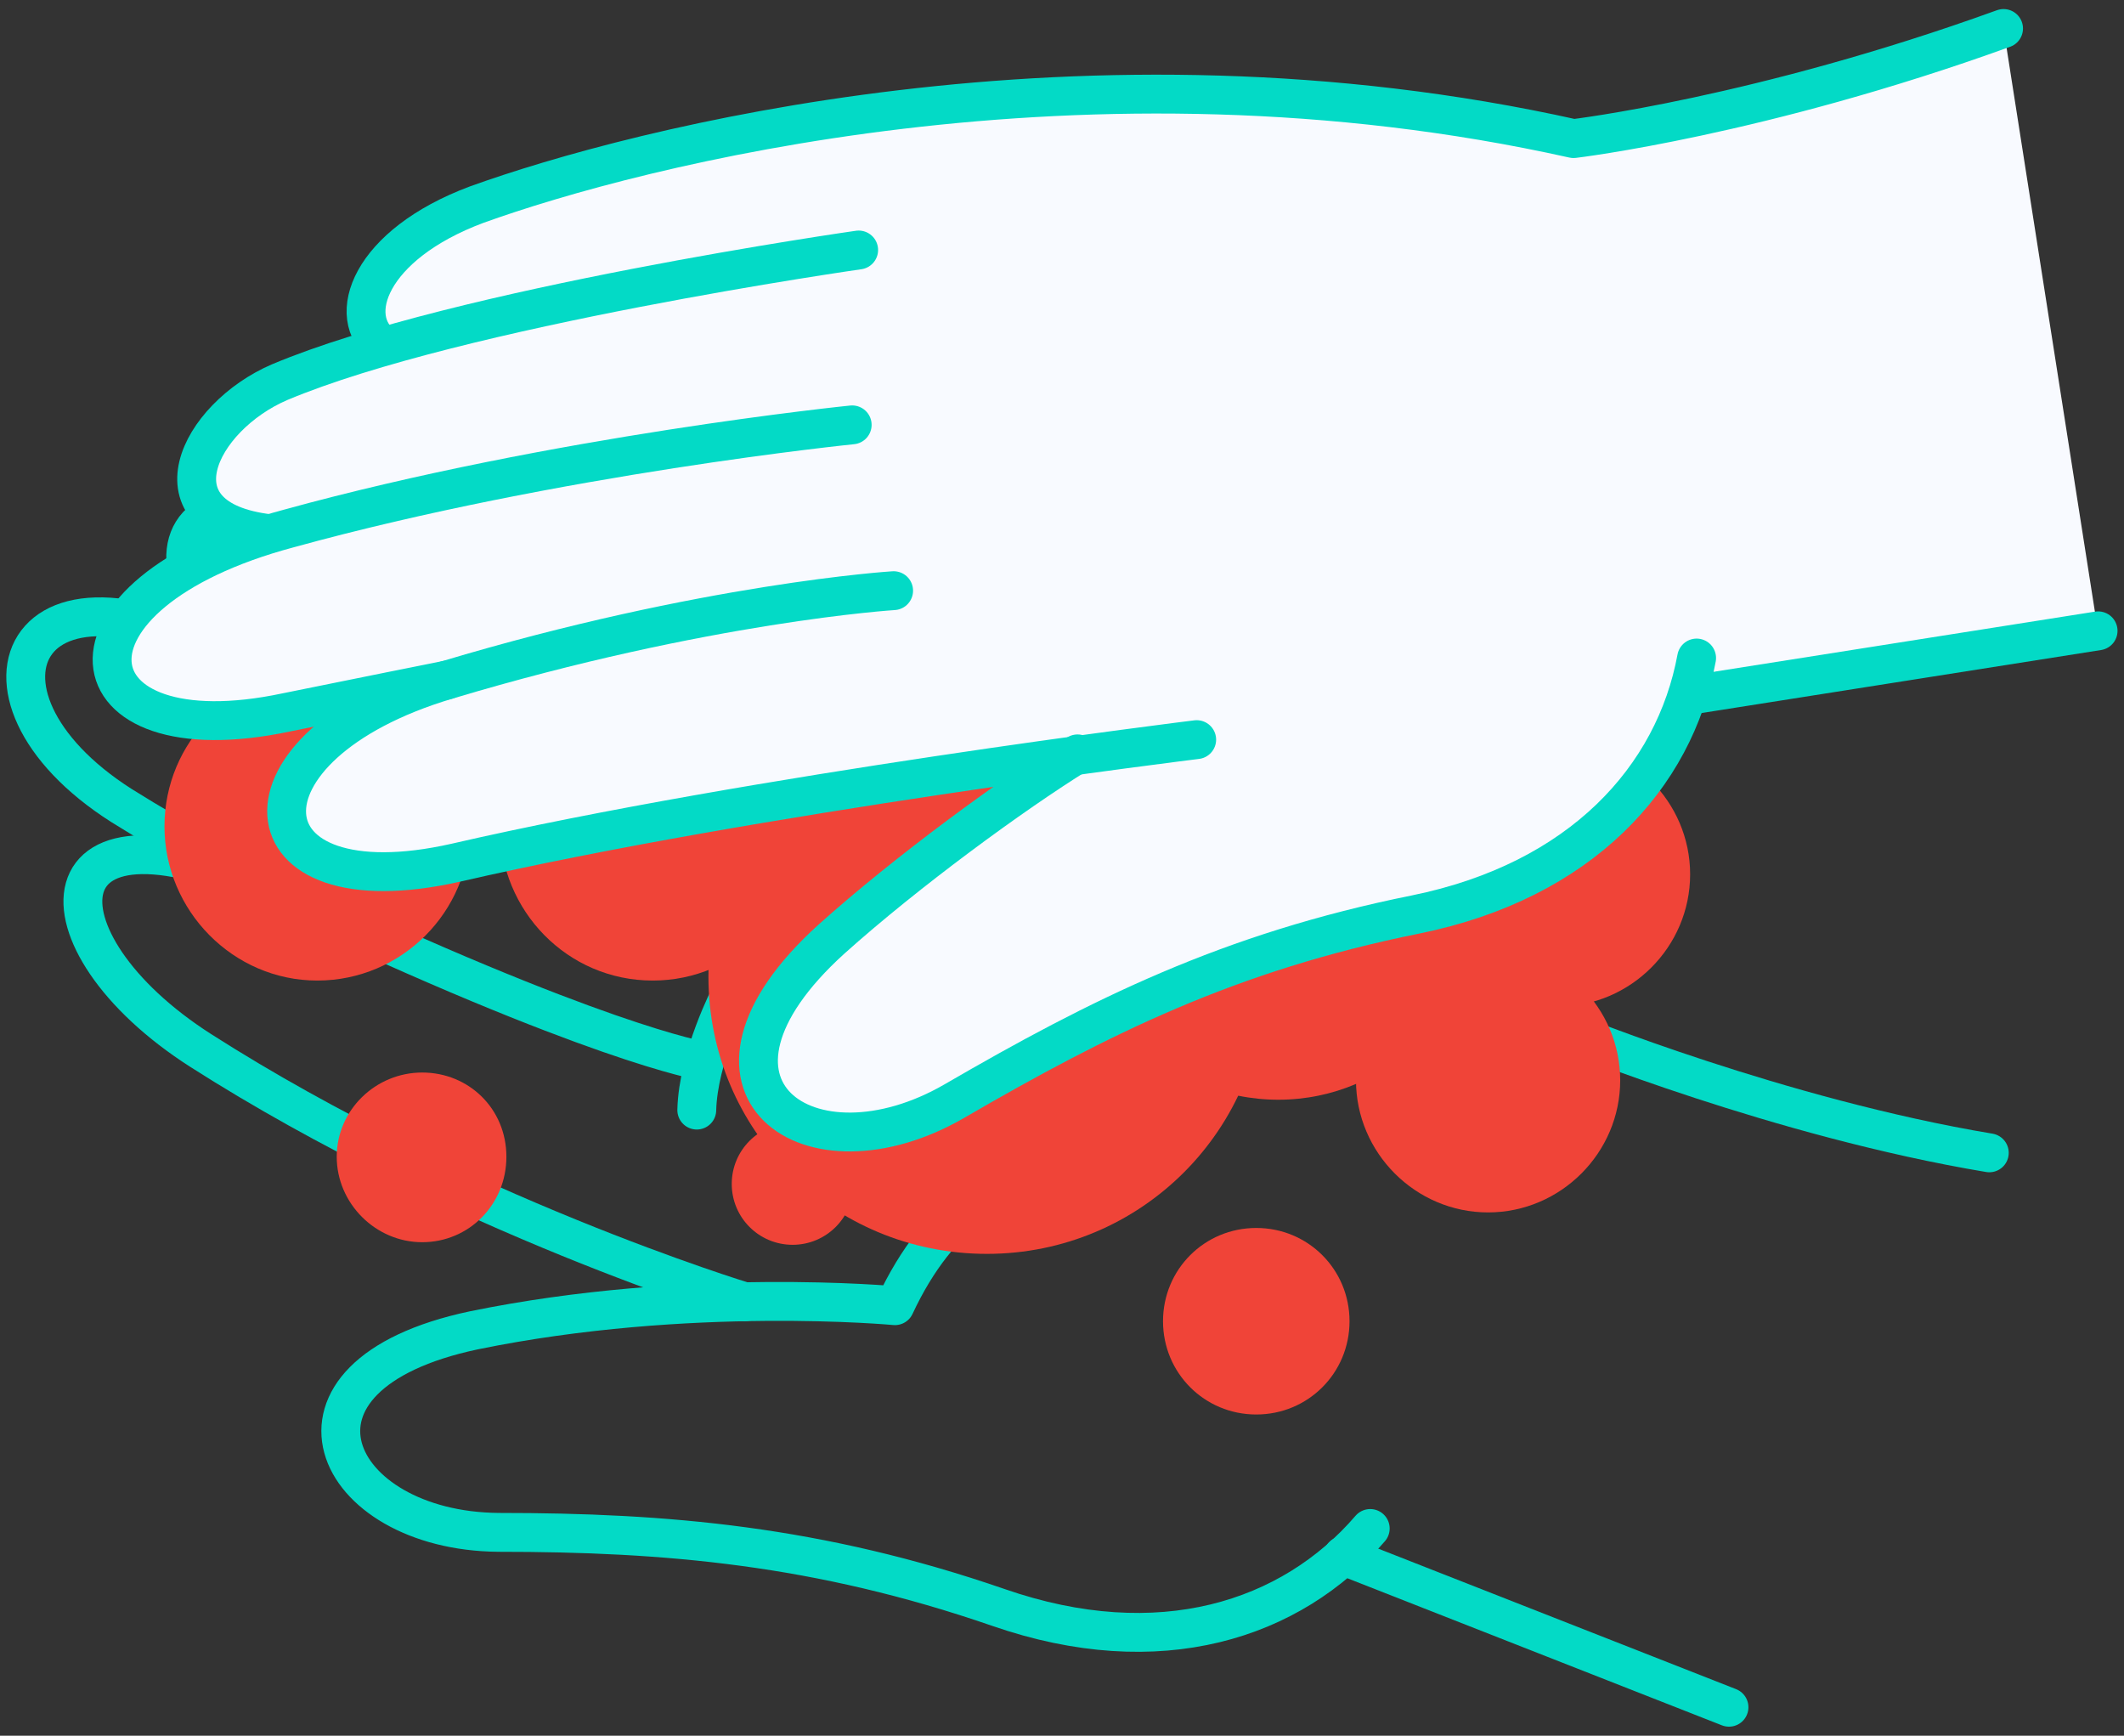 <?xml version="1.0" encoding="utf-8"?>
<!-- Generator: Adobe Illustrator 25.0.0, SVG Export Plug-In . SVG Version: 6.00 Build 0)  -->
<svg version="1.1" id="Layer_1" xmlns="http://www.w3.org/2000/svg" xmlns:xlink="http://www.w3.org/1999/xlink" x="0px" y="0px"
	 viewBox="0 0 164 134" style="enable-background:new 0 0 164 134;" xml:space="preserve">
<rect x="0" y="0" width="164" height="134" fill="#333333" stroke="none"/>
<style type="text/css">
	.st0{fill:none;stroke:#3B3858;stroke-width:3;stroke-linecap:round;stroke-linejoin:round;}
	.st1{fill:none;stroke:#03DAC6;stroke-width:3;stroke-linecap:round;stroke-linejoin:round;}
	.st2{fill:#F04438;}
	.st3{fill:#F8FAFF;}
</style>
<path class="st0" d="M122.2,82.9c0,0-4-17.9-22.4-25c-14.6-5.6-27.1-6.1-27.1-6.1s-14.8-6.5-25.9-13.5c-18.1-11.4-23.9-0.7-9.9,9"/>
<path class="st1" d="M23.3,54.2c-15.5-9.9-9.6-21.7,7.8-10.4c16.2,10.5,32.2,17.7,32.2,17.7s1.6-2.7,3.7-4.5"/>
<path class="st1" d="M54.2,81.9c0,0-8.4-1.4-32.4-12.8c-19-9-19.6,3.5-6.3,12c19.9,12.7,42,19.4,42,19.4"/>
<path class="st1" d="M56.4,76.8c0,0-2.5,4.8-2.6,8.9"/>
<path class="st1" d="M88.7,90.7c0,0-12.7-4.7-19.6,10.1c0,0-15.9-1.5-32.5,1.9c-16.6,3.5-11,15.5,1.9,15.6c12.9,0,24.7,1,38.6,5.8
	c12.4,4.3,22.6,1,28.7-6.1"/>
<path class="st1" d="M121.2,79.7c0,0,16.2,6.6,32.4,9.3"/>
<path class="st1" d="M103.7,120.1l29.8,11.7"/>
<path class="st1" d="M56.8,70.1c0,0-13.9-3.4-36.3-17.7C1.9,40.5-4.3,53.5,9.4,62.2c4.3,2.7,10.6,6.1,10.6,6.1"/>
<path class="st2" d="M32.6,95.9c3.6,0,6.5-2.9,6.5-6.6s-2.9-6.5-6.5-6.5S26,85.7,26,89.3S29,95.9,32.6,95.9z"/>
<path class="st2" d="M97,109.2c4,0,7.2-3.2,7.2-7.2c0-4-3.2-7.2-7.2-7.2c-4,0-7.2,3.2-7.2,7.2C89.8,106,93,109.2,97,109.2z"/>
<path class="st2" d="M114.9,93.6c5.6,0,10.2-4.6,10.2-10.2s-4.6-10.2-10.2-10.2c-5.6,0-10.2,4.6-10.2,10.2S109.3,93.6,114.9,93.6z"
	/>
<path class="st2" d="M61.2,96.1c2.6,0,4.7-2.1,4.7-4.7c0-2.6-2.1-4.7-4.7-4.7c-2.6,0-4.7,2.1-4.7,4.7C56.5,94,58.6,96.1,61.2,96.1z"
	/>
<path class="st2" d="M24.5,75.7c6.5,0,11.8-5.3,11.8-11.8S31.1,52,24.5,52s-11.8,5.3-11.8,11.8S18,75.7,24.5,75.7z"/>
<path class="st2" d="M76.2,96.8c11.9,0,21.5-9.6,21.5-21.5S88,53.9,76.2,53.9s-21.5,9.6-21.5,21.5S64.3,96.8,76.2,96.8z"/>
<path class="st2" d="M50.4,75.7c6.5,0,11.8-5.3,11.8-11.8S56.9,52,50.4,52s-11.8,5.3-11.8,11.8S43.8,75.7,50.4,75.7z"/>
<path class="st2" d="M98.7,84.9c8.5,0,15.3-6.9,15.3-15.3s-6.9-15.3-15.3-15.3c-8.5,0-15.3,6.9-15.3,15.3S90.2,84.9,98.7,84.9z"/>
<path class="st2" d="M120.3,77.7c5.6,0,10.2-4.6,10.2-10.2s-4.6-10.2-10.2-10.2c-5.6,0-10.2,4.6-10.2,10.2S114.7,77.7,120.3,77.7z"
	/>
<path class="st3" d="M154.7,2.2c-18.8,6.8-33.2,8.5-33.2,8.5C83.8,2.3,49,11.4,36.8,15.8c-8.3,3.1-10.2,8.7-7.2,10.9
	c-3.2,0.9-5.7,1.8-8.1,2.8c-6.3,2.7-10.2,10.6-0.8,11.7C2.9,46.5,5.4,58.5,22.1,55c4.9-1,12.4-2.5,12.4-2.5
	c-17.1,5.1-16.1,17.9,0.7,14.1c15.8-3.7,36.4-6.7,48.1-8.3c-5,3.1-13.2,9.1-19,14.3c-12.6,11.4-1.6,19,9.5,12.5
	c11.2-6.5,21.2-11.5,35.6-14.4c11.5-2.3,18.3-8.9,20.9-16.9l31.7-5"/>
<path class="st1" d="M20.8,41.2c-9.4-1.1-5.5-9,0.8-11.7c13.8-5.8,44.7-10.2,44.7-10.2"/>
<path class="st1" d="M69,45.6c0,0-14.5,0.9-34.5,6.9c-17.1,5.1-16.1,17.9,0.7,14.1c23-5.3,57.2-9.5,57.2-9.5"/>
<path class="st1" d="M83.2,58.2c-5,3.1-13.2,9.1-19,14.3c-12.6,11.4-1.7,19,9.5,12.5c11.2-6.5,21.2-11.5,35.6-14.4
	c12.8-2.6,20-10.6,21.7-19.8"/>
<path class="st1" d="M154.7,2.2c-18.8,6.8-33.2,8.5-33.2,8.5C83.8,2.3,49,11.4,36.8,15.8c-8.3,3.1-10.2,8.7-7.2,10.9"/>
<path class="st1" d="M130.3,53.7l31.7-5"/>
<path class="st1" d="M65.8,32.8c0,0-22.8,2.3-43.5,8C3.2,45.9,5.1,58.6,22.1,55c4.9-1,12.4-2.5,12.4-2.5"/>
</svg>
